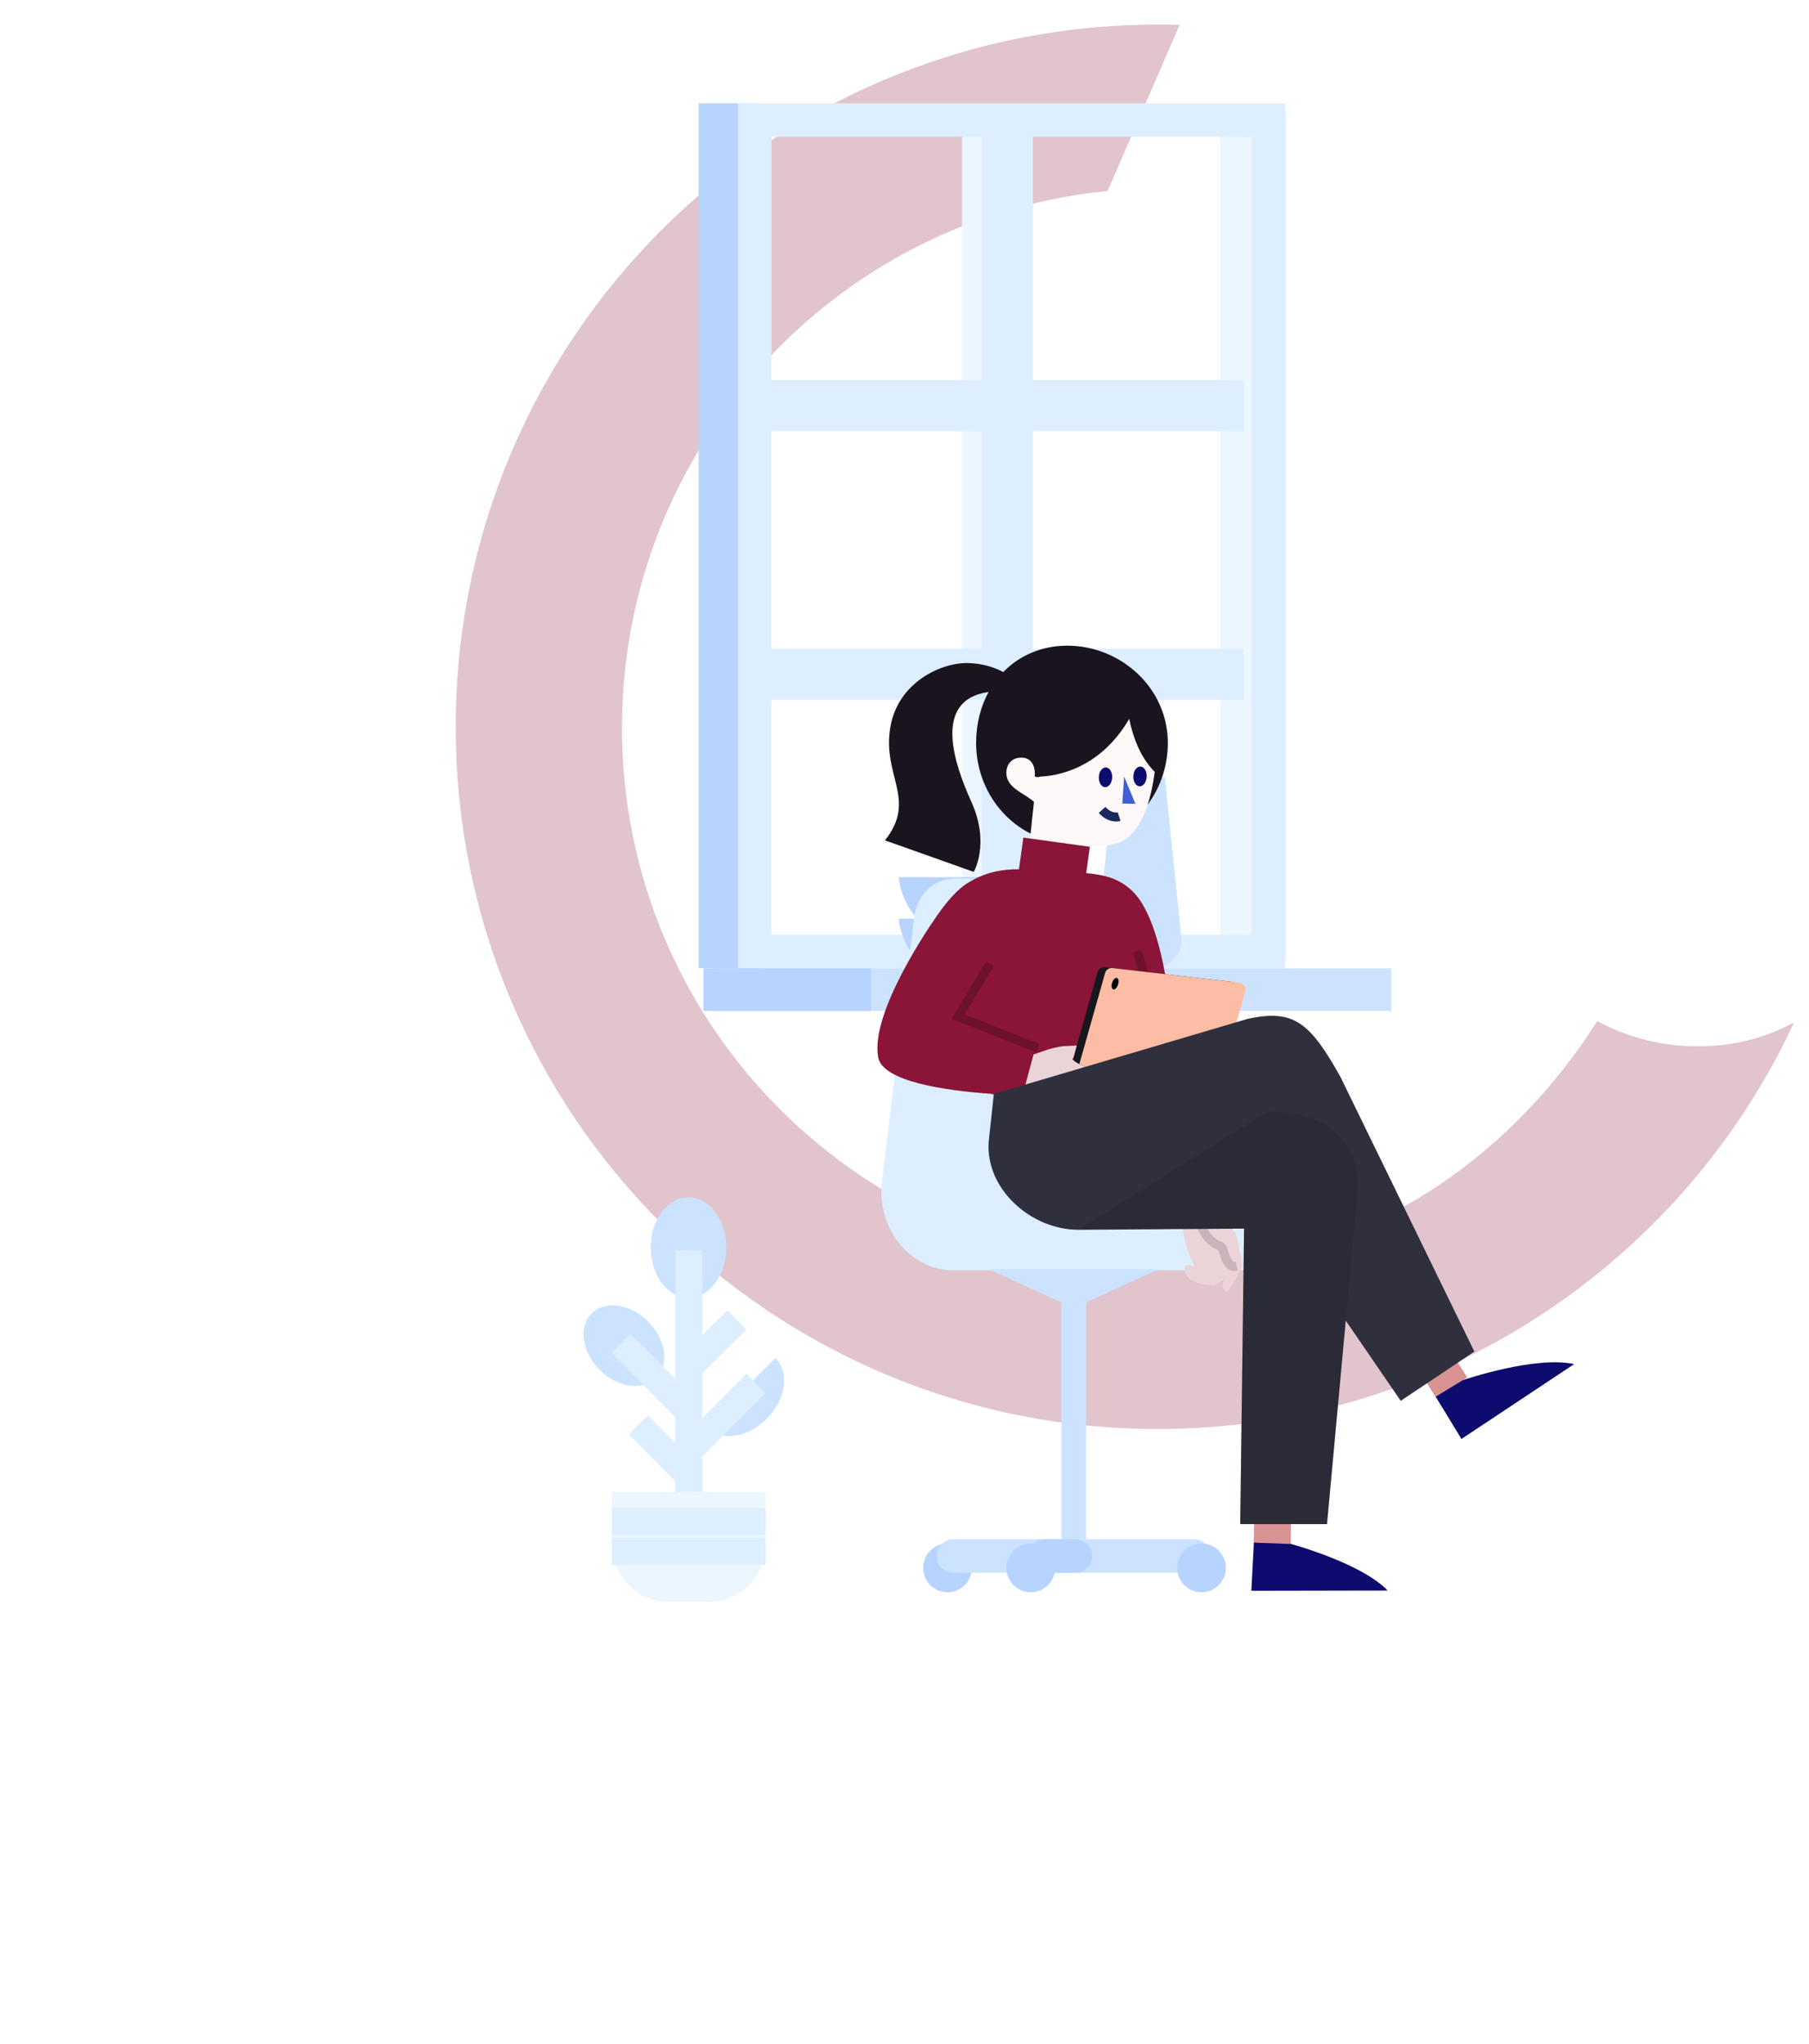 <svg width="603" height="681" viewBox="0 0 603 681" fill="none" xmlns="http://www.w3.org/2000/svg">
<g filter="url(#filter0_d_1_593)">
<path d="M598 336.642C560.808 416.619 479.794 472.045 385.831 472.045C256.643 472.045 151.906 367.307 151.906 238.12C151.906 108.932 256.643 4.195 385.831 4.195C388.317 4.195 390.803 4.195 393.186 4.298L369.566 58.791L369.255 59.62C278.399 68.529 207.331 145.192 207.331 238.43C207.331 337.678 287.723 418.07 386.97 418.07C411.937 418.07 433.382 412.372 440.738 409.886C493.987 392.17 522.684 351.56 532.422 336.124C538.12 339.232 549.205 344.204 564.02 344.515C568.474 344.619 582.357 344.826 596.653 337.263C597.171 337.16 597.586 336.849 598 336.642Z" fill="#E2C4CD"/>
<path d="M331.685 41.511V316.981" stroke="#ECF6FF" stroke-width="22"/>
<path d="M335.768 31.634V317.871" stroke="#DCEEFF" stroke-width="17"/>
<path d="M242.885 30.403V318.567" stroke="#B6D4FF" stroke-width="20"/>
<path d="M417.723 32.758V315.997" stroke="#ECF6FF" stroke-width="22"/>
<path fill-rule="evenodd" clip-rule="evenodd" d="M428.389 318.567H246.016V30.402H428.389V318.567ZM417.255 307.419H257.15V41.551H417.255V307.419Z" fill="#DCEEFF"/>
<path fill-rule="evenodd" clip-rule="evenodd" d="M463.795 332.771H237.902V318.567H463.795V332.771Z" fill="#CCE3FF"/>
<path fill-rule="evenodd" clip-rule="evenodd" d="M290.431 332.771H234.476V318.567H290.431V332.771Z" fill="#B6D4FF"/>
<path d="M414.542 131.138H246.016" stroke="#DCEEFF" stroke-width="17"/>
<path d="M414.542 220.647H246.016" stroke="#DCEEFF" stroke-width="17"/>
<path fill-rule="evenodd" clip-rule="evenodd" d="M299.525 302.028C300.315 308.671 303.675 314.528 308.584 318.567H340.684C345.593 314.528 348.954 308.671 349.748 302.028H299.525Z" fill="#B6D4FF"/>
<path fill-rule="evenodd" clip-rule="evenodd" d="M299.525 288.221C301.019 300.776 311.692 310.517 324.636 310.517C337.58 310.517 348.253 300.776 349.747 288.221H299.525Z" fill="#B6D4FF"/>
<path fill-rule="evenodd" clip-rule="evenodd" d="M393.752 308.15L388.302 254.976H371.261L365.811 308.15C365.24 313.723 369.607 318.567 375.202 318.567H384.362C389.956 318.567 394.324 313.723 393.752 308.15Z" fill="#CCE3FF"/>
<path fill-rule="evenodd" clip-rule="evenodd" d="M425.181 405.657V406.498C425.181 413.516 419.743 419.201 413.041 419.201H317.947C303.278 419.201 291.99 405.11 294.014 389.32L304.751 301.344C305.68 294.058 311.409 288.636 318.179 288.636H346.363C353.128 288.636 358.857 294.058 359.792 301.344L370.528 389.32C370.61 389.949 370.668 390.577 370.703 391.2L370.76 391.19C370.76 391.19 372.746 405.657 391.205 405.657H425.181Z" fill="#DCEEFF"/>
<path fill-rule="evenodd" clip-rule="evenodd" d="M323.945 518.3C323.945 522.787 320.311 526.425 315.83 526.425C311.348 526.425 307.716 522.787 307.716 518.3C307.716 513.814 311.348 510.175 315.83 510.175C320.311 510.175 323.945 513.814 323.945 518.3Z" fill="#B6D4FF"/>
<path fill-rule="evenodd" clip-rule="evenodd" d="M397.993 519.93H317.799C314.728 519.93 312.214 517.413 312.214 514.338C312.214 511.263 314.728 508.746 317.799 508.746H397.993C401.065 508.746 403.578 511.263 403.578 514.338C403.578 517.413 401.065 519.93 397.993 519.93Z" fill="#CCE3FF"/>
<path fill-rule="evenodd" clip-rule="evenodd" d="M353.781 517.27H362.011V418.862H353.781V517.27Z" fill="#CCE3FF"/>
<path fill-rule="evenodd" clip-rule="evenodd" d="M386.095 418.862L357.896 431.72L329.697 418.862H386.095Z" fill="#CCE3FF"/>
<path fill-rule="evenodd" clip-rule="evenodd" d="M358.52 519.93H348.114C345.042 519.93 342.529 517.413 342.529 514.338C342.529 511.263 345.042 508.746 348.114 508.746H358.52C361.591 508.746 364.104 511.263 364.104 514.338C364.104 517.413 361.591 519.93 358.52 519.93Z" fill="#B6D4FF"/>
<path fill-rule="evenodd" clip-rule="evenodd" d="M351.694 518.3C351.694 522.787 348.06 526.425 343.579 526.425C339.097 526.425 335.464 522.787 335.464 518.3C335.464 513.814 339.097 510.175 343.579 510.175C348.06 510.175 351.694 513.814 351.694 518.3Z" fill="#B6D4FF"/>
<path fill-rule="evenodd" clip-rule="evenodd" d="M408.614 518.3C408.614 522.787 404.981 526.425 400.499 526.425C396.017 526.425 392.385 522.787 392.385 518.3C392.385 513.814 396.017 510.175 400.499 510.175C404.981 510.175 408.614 513.814 408.614 518.3Z" fill="#B6D4FF"/>
<path fill-rule="evenodd" clip-rule="evenodd" d="M242.084 411.593C242.084 420.851 236.447 428.357 229.494 428.357C222.54 428.357 216.903 420.851 216.903 411.593C216.903 402.334 222.54 394.829 229.494 394.829C236.447 394.829 242.084 402.334 242.084 411.593Z" fill="#CCE3FF"/>
<path d="M229.588 499.644V412.445" stroke="#DCEEFF" stroke-width="9"/>
<path fill-rule="evenodd" clip-rule="evenodd" d="M216.029 436.219C221.974 442.156 223.179 450.579 218.72 455.032C214.261 459.485 205.826 458.282 199.881 452.345C193.935 446.407 192.73 437.984 197.189 433.531C201.649 429.078 210.083 430.282 216.029 436.219Z" fill="#CCE3FF"/>
<path fill-rule="evenodd" clip-rule="evenodd" d="M258.48 448.417C263.275 453.205 261.979 462.262 255.587 468.645C249.195 475.029 240.126 476.322 235.332 471.535" fill="#CCE3FF"/>
<path d="M252.021 456.851L229.96 478.945" stroke="#DCEEFF" stroke-width="9"/>
<path d="M245.647 435.723L229.525 451.634" stroke="#DCEEFF" stroke-width="9"/>
<path d="M212.784 470.648L229.627 487.657" stroke="#DCEEFF" stroke-width="9"/>
<path d="M206.979 443.421L229.494 466.173" stroke="#DCEEFF" stroke-width="9"/>
<path fill-rule="evenodd" clip-rule="evenodd" d="M236.339 529.59H222.837C212.465 529.59 203.98 521.117 203.98 510.76V493.041H255.195V510.76C255.195 521.117 246.71 529.59 236.339 529.59Z" fill="#ECF6FF"/>
<path d="M255.195 502.889H203.98" stroke="#DCEEFF" stroke-width="9"/>
<path d="M255.195 512.768H203.98" stroke="#DCEEFF" stroke-width="9"/>
<path d="M329.534 226.516C310.4 229.185 318.416 251.222 323.794 263.12C330.106 277.086 324.577 286.45 324.577 286.45L295.001 275.95C305.856 262.145 293.868 254.457 296.819 237.998C299.467 223.233 313.836 216.572 322.915 216.886C327.446 217.043 331.155 218.21 334.091 219.706C334.203 219.763 334.309 219.824 334.411 219.888C339.774 214.381 347.198 211.089 355.779 211.089C373.425 211.089 389.279 225.011 389.279 243.497C389.279 261.983 374.974 276.968 357.328 276.968C339.682 276.968 325.378 261.983 325.378 243.497C325.378 237.179 326.868 231.394 329.534 226.516Z" fill="#19141E"/>
<path fill-rule="evenodd" clip-rule="evenodd" d="M360.449 277.852C360.449 277.852 353.888 278.046 351.092 276.519L360.101 282.175L360.449 277.852Z" fill="#CF3E83"/>
<path d="M384.91 253.123C383.926 260.736 381.374 271.463 375.072 275.653C371.728 277.876 365.639 278.15 360.448 277.851L359.261 292.591L342.323 285.619C342.323 285.619 343.952 269.351 344.658 263.115C341.253 260.03 335.453 258.599 335.442 253.357C335.442 251.541 336.503 248.4 340.42 248.39C345.677 248.385 344.926 254.687 344.926 254.687C345.578 254.94 346.231 254.925 346.882 254.693C352.087 254.476 366.565 252.297 376.409 235.476C377.558 241.138 379.946 248.195 384.91 253.123Z" fill="#FEF8F9"/>
<path fill-rule="evenodd" clip-rule="evenodd" d="M374.713 254.673L378.468 263.776L374.112 263.689L374.713 254.673Z" fill="#405FD3"/>
<path fill-rule="evenodd" clip-rule="evenodd" d="M370.715 255.068C370.621 256.886 369.552 258.303 368.326 258.233C367.1 258.162 366.182 256.631 366.276 254.812C366.37 252.993 367.439 251.577 368.665 251.647C369.891 251.718 370.809 253.25 370.715 255.068Z" fill="#0D0B6D"/>
<path fill-rule="evenodd" clip-rule="evenodd" d="M382.227 254.777C382.133 256.596 381.064 258.013 379.838 257.942C378.612 257.872 377.694 256.34 377.788 254.522C377.881 252.703 378.951 251.286 380.176 251.356C381.402 251.427 382.32 252.959 382.227 254.777Z" fill="#0D0B6D"/>
<path d="M373.043 268.049C373.043 268.049 370.204 268.966 367.36 265.803" stroke="#1C295E" stroke-width="3"/>
<path opacity="0.403" fill-rule="evenodd" clip-rule="evenodd" d="M360.439 277.852C360.439 277.852 353.878 278.046 351.081 276.518L360.09 282.175L360.439 277.852Z" fill="black"/>
<path fill-rule="evenodd" clip-rule="evenodd" d="M334.073 360.622L330.567 360.57C330.567 360.57 330.572 360.515 330.577 360.398C331.784 360.484 332.952 360.555 334.073 360.622Z" fill="#C83820"/>
<path d="M405.519 398.618L393.944 400.068L375.302 370.912L374.621 361.22L346.221 360.799L334.099 360.622H334.073C332.952 360.555 331.784 360.485 330.577 360.398C315.309 359.333 294.154 356.364 292.703 348.144C290.07 333.256 309.991 304.364 312.346 301.015C312.493 300.807 312.568 300.695 312.568 300.695C315.907 295.925 319.267 292.216 322.403 290.242C328.502 286.401 334.221 285.558 339.655 285.574L341.111 275.024L363.281 278.084L362.073 286.852C368.583 287.476 373.013 288.75 377.158 292.555C390.469 304.775 391.448 350.539 391.448 350.539L405.519 398.618Z" fill="#8A1538"/>
<path fill-rule="evenodd" clip-rule="evenodd" d="M346.221 360.799V361.002C346.221 361.002 341.137 361.012 334.099 360.622L346.221 360.799Z" fill="#C83820"/>
<path opacity="0.201" d="M374.214 361.103C375.841 340.429 387.109 336.057 378.99 312.872" stroke="black" stroke-width="3"/>
<path fill-rule="evenodd" clip-rule="evenodd" d="M393.382 386.679L351.044 381.799C349.657 381.639 348.744 380.276 349.124 378.933L365.853 319.83C366.155 318.761 367.187 318.07 368.291 318.197L410.629 323.077C412.015 323.237 412.929 324.6 412.548 325.943L395.82 385.046C395.517 386.115 394.485 386.806 393.382 386.679Z" fill="#18181C"/>
<path d="M355.786 364.592C355.866 364.614 355.948 364.636 356.03 364.659C358.972 365.462 361.978 365.947 366.16 365.396C368.85 365.045 371.162 364.585 371.136 364.156C371.062 363.071 369.757 362.828 369.757 362.828L367.245 362.949L364.829 362.806C364.829 362.806 375.93 360.707 375.93 360.381C375.895 359.236 374.073 358.772 374.073 358.772C374.073 358.772 377.891 358.164 377.847 357.557C377.743 356.013 376.039 355.896 376.039 355.896C376.039 355.896 376.511 355.488 376.464 355.11C376.277 353.588 373.561 353.336 372.268 353.15C372.268 353.15 367.87 353.089 366.559 352.763C363.114 351.903 361.063 351.135 359.776 350.493L368.373 320.12C368.676 319.052 369.708 318.361 370.811 318.488L413.149 323.368C414.536 323.527 415.449 324.891 415.068 326.233L398.34 385.337C398.038 386.405 397.006 387.096 395.902 386.97L353.564 382.09C352.178 381.929 351.264 380.566 351.644 379.224L355.786 364.592Z" fill="#FCBDA4"/>
<path fill-rule="evenodd" clip-rule="evenodd" d="M375.93 360.382C375.896 359.236 374.073 358.772 374.073 358.772C374.073 358.772 377.891 358.165 377.847 357.557C377.743 356.013 376.039 355.896 376.039 355.896C376.039 355.896 376.512 355.488 376.464 355.11C376.291 353.7 373.949 353.38 372.577 353.193C372.467 353.178 372.364 353.163 372.268 353.15C372.268 353.15 367.87 353.089 366.559 352.764C360.026 351.132 358.508 349.831 357.705 349.098C357.681 349.076 357.657 349.054 357.634 349.033C357.568 348.971 357.506 348.915 357.445 348.864C357.49 348.815 357.541 348.734 357.594 348.648C357.67 348.528 357.75 348.401 357.823 348.348L358.939 344.257C358.122 344.345 357.323 344.373 356.531 344.4C355.42 344.438 354.323 344.476 353.211 344.681C350.178 345.241 348.382 345.944 348.382 345.944L344.513 347.267L341.706 357.653C342.769 358.598 345.315 360.464 347.042 361.405C350.377 363.221 351.846 363.591 354.1 364.158C354.478 364.253 354.879 364.354 355.315 364.468C355.364 364.481 355.414 364.494 355.464 364.507C355.648 364.555 355.836 364.605 356.03 364.659C358.972 365.462 361.978 365.947 366.16 365.396C368.85 365.045 371.162 364.585 371.136 364.156C371.062 363.071 369.757 362.828 369.757 362.828L367.245 362.95L364.829 362.806C364.829 362.806 375.93 360.707 375.93 360.382ZM411.691 406.594C411.219 405.667 407.978 401.774 405.318 398.643L394.239 400.031C392.97 407.514 398.241 418.207 398.241 418.207C398.241 418.207 395.499 416.535 394.954 417.997C394.711 418.648 394.161 423.848 404.431 424.198C405.522 424.236 408.144 422.018 408.144 422.018C408.144 422.018 406.232 425.67 409.16 426.387C409.16 426.387 413.88 419.315 413.952 417.742C414.025 416.168 412.51 408.203 411.691 406.594Z" fill="#EBD4D8"/>
<path opacity="0.148" d="M400.338 403.936C400.338 403.936 401.779 409.38 406.725 411.076C408.455 411.669 408.023 418.672 412.261 417.834" stroke="black" stroke-width="3"/>
<path fill-rule="evenodd" clip-rule="evenodd" d="M372.675 323.994C372.341 325.041 371.63 325.75 371.086 325.577C370.541 325.404 370.37 324.414 370.704 323.367C371.037 322.319 371.748 321.61 372.293 321.783C372.837 321.956 373.008 322.946 372.675 323.994Z" fill="#020101"/>
<path opacity="0.2" d="M330.028 316.971L319.342 334.666L345.912 345.179" stroke="black" stroke-width="3"/>
<path fill-rule="evenodd" clip-rule="evenodd" d="M487.845 455.684L482.613 445.387L470.022 447.284L487.148 475.357L524.713 450.427C511.784 447.543 487.845 455.684 487.845 455.684ZM429.02 509.953L430.33 498.521L418.824 493.18L417.123 525.92L462.547 525.841C453.386 516.341 429.02 509.953 429.02 509.953Z" fill="#0D0B6D"/>
<path fill-rule="evenodd" clip-rule="evenodd" d="M483.938 446.847L471.177 449.512L478.525 461.3L489.105 454.85L483.938 446.847ZM430.342 500.853L418.273 496.056L417.902 509.89L430.239 510.343L430.342 500.853Z" fill="#D99292"/>
<path d="M448.582 435.928L442.335 503.732H413.402L414.686 405.285L359.461 405.665C343.706 405.665 328.469 392.135 329.561 376.411L331.279 360.401L415.616 335.486C431.229 331.956 436.642 336.619 446.764 354.638L491.456 446.248L466.904 462.654L448.582 435.928Z" fill="#2F2F3D"/>
<path opacity="0.15" fill-rule="evenodd" clip-rule="evenodd" d="M422.662 366.231L359.461 405.665L414.686 405.285L413.402 503.732H442.335L452.254 396.065C454.701 376.475 442.441 366.231 422.662 366.231Z" fill="#18181C"/>
</g>
<defs>
<filter id="filter0_d_1_593" x="80.674" y="0" width="521.767" height="680.337" filterUnits="userSpaceOnUse" color-interpolation-filters="sRGB">
<feFlood flood-opacity="0" result="BackgroundImageFix"/>
<feColorMatrix in="SourceAlpha" type="matrix" values="0 0 0 0 0 0 0 0 0 0 0 0 0 0 0 0 0 0 127 0" result="hardAlpha"/>
<feOffset dy="4"/>
<feGaussianBlur stdDeviation="2"/>
<feComposite in2="hardAlpha" operator="out"/>
<feColorMatrix type="matrix" values="0 0 0 0 0 0 0 0 0 0 0 0 0 0 0 0 0 0 0.25 0"/>
<feBlend mode="normal" in2="BackgroundImageFix" result="effect1_dropShadow_1_593"/>
<feBlend mode="normal" in="SourceGraphic" in2="effect1_dropShadow_1_593" result="shape"/>
</filter>
</defs>
</svg>
